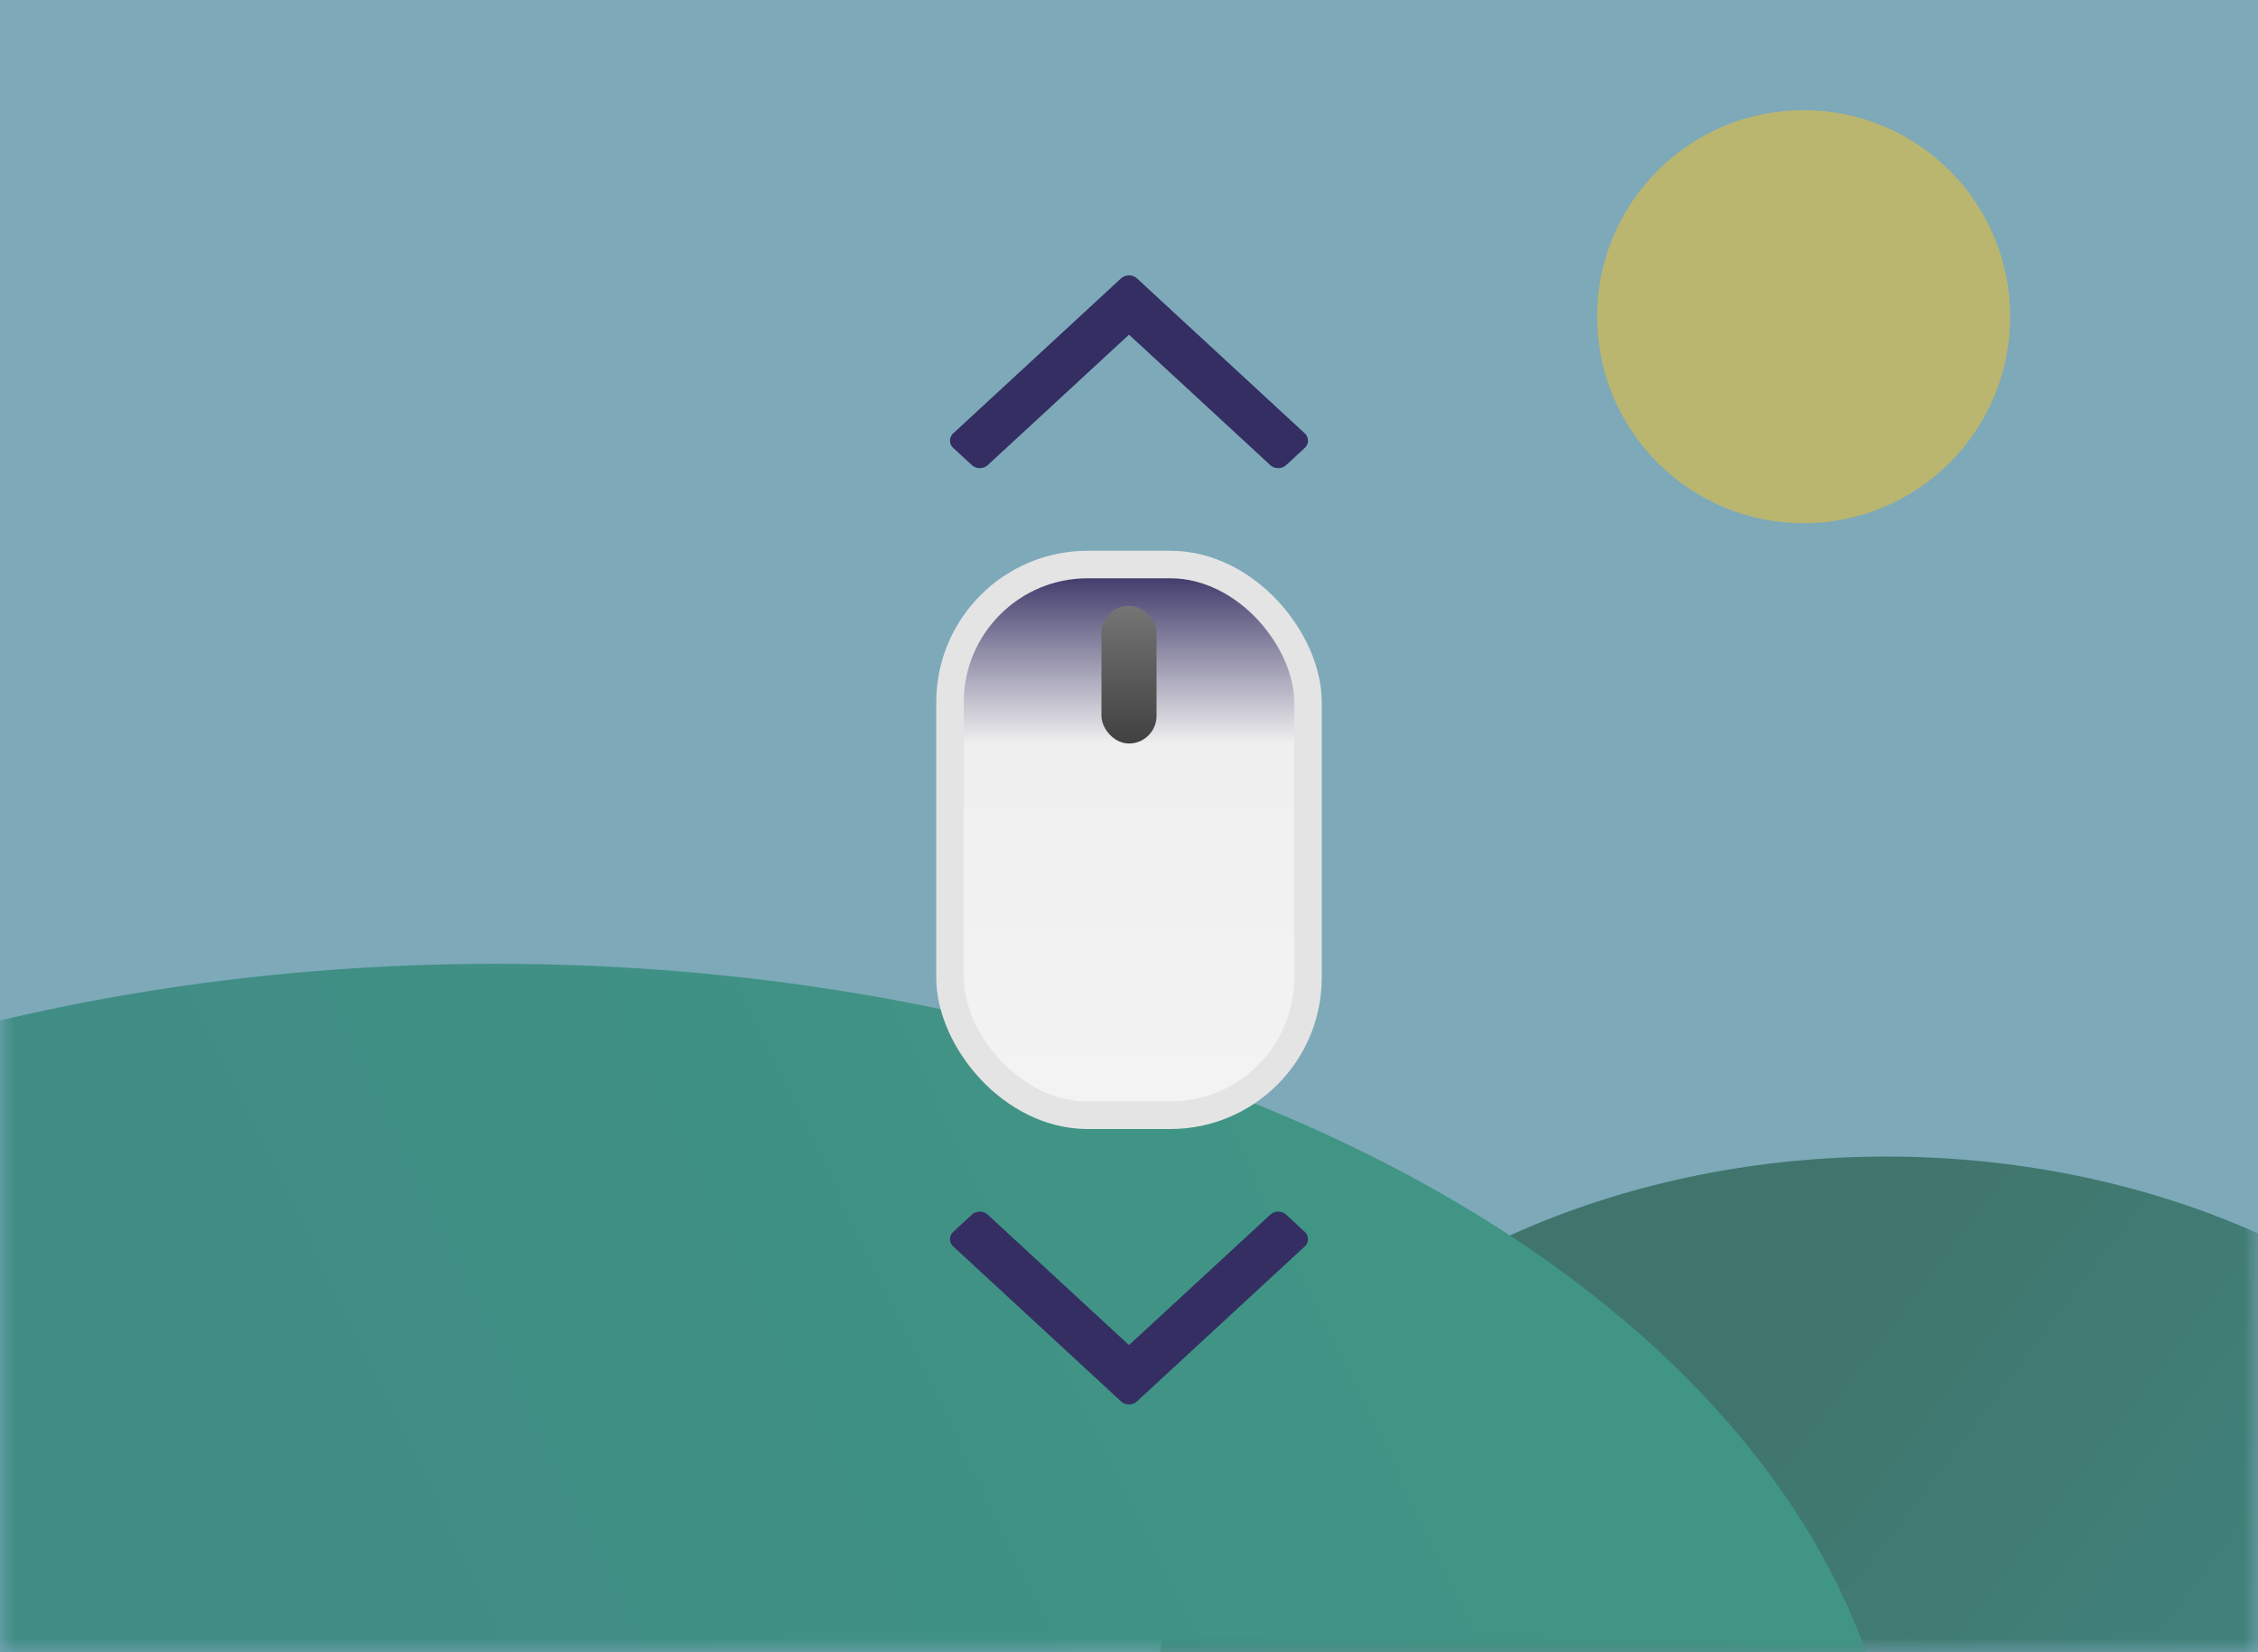 <svg xmlns="http://www.w3.org/2000/svg" xmlns:xlink="http://www.w3.org/1999/xlink" width="82" height="60" viewBox="0 0 82 60">
  <rect x="0" y="0" width="82" height="60" fill="#808080" stroke="none"/>
  <defs>
    <rect id="path-1" width="82" height="60" x="0" y="0"/>
    <linearGradient id="linearGradient-3" x1="72.875%" x2="40.332%" y1="44.674%" y2="25.975%">
      <stop offset="0%" stop-color="#008374"/>
      <stop offset="100%" stop-color="#006A59"/>
    </linearGradient>
    <linearGradient id="linearGradient-4" x1="88.517%" x2="50%" y1="38.481%" y2="50%">
      <stop offset="0%" stop-color="#00AA89"/>
      <stop offset="100%" stop-color="#009989"/>
    </linearGradient>
    <path id="path-5" d="M13.5 34.998a.367.367 0 0 1-.13.277L7.3 40.88A.429.429 0 0 1 7 41a.429.429 0 0 1-.3-.12L.63 35.275a.367.367 0 0 1-.13-.277c0-.104.043-.196.13-.276l.652-.602a.429.429 0 0 1 .3-.12.43.43 0 0 1 .299.12L7 38.847l5.12-4.727a.429.429 0 0 1 .299-.12.43.43 0 0 1 .3.12l.65.602c.088.08.131.172.131.276z"/>
    <path id="path-7" d="M13.5.998a.367.367 0 0 1-.13.277L7.3 6.88A.429.429 0 0 1 7 7a.429.429 0 0 1-.3-.12L.63 1.275A.367.367 0 0 1 .5.998C.5.894.543.802.63.722L1.282.12a.429.429 0 0 1 .3-.12.43.43 0 0 1 .299.12L7 4.847 12.12.12a.429.429 0 0 1 .299-.12.43.43 0 0 1 .3.12l.65.602c.088.08.131.172.131.276z"/>
    <linearGradient id="linearGradient-9" x1="50%" x2="50%" y1="0%" y2="100%">
      <stop offset="0%" stop-color="#342E62"/>
      <stop offset="32.744%" stop-color="#F0F0F0"/>
      <stop offset="100%" stop-color="#F3F3F3"/>
    </linearGradient>
    <linearGradient id="linearGradient-10" x1="50%" x2="50%" y1="0%" y2="100%">
      <stop offset="0%" stop-color="#757575"/>
      <stop offset="100%" stop-color="#414141"/>
    </linearGradient>
  </defs>
  <g fill="none" fill-rule="evenodd" class="snippets_thumbs">
    <g class="s_parallax">
      <rect width="82" height="60" class="bg"/>
      <g class="group" opacity=".5">
        <g class="oval___oval_mask">
          <mask id="mask-2" fill="#342E62">
            <use xlink:href="#path-1"/>
          </mask>
          <use fill="#79D1F2" class="mask" xlink:href="#path-1"/>
          <circle cx="65.5" cy="11.5" r="7.5" fill="#F3EC60" class="oval" mask="url(#mask-2)"/>
          <ellipse cx="68.5" cy="62" fill="url(#linearGradient-3)" class="oval" mask="url(#mask-2)" rx="26.5" ry="20"/>
          <ellipse cx="18" cy="67" fill="url(#linearGradient-4)" class="oval" mask="url(#mask-2)" rx="51" ry="32"/>
        </g>
      </g>
      <g class="center_group" transform="translate(34 10)">
        <mask id="mask-6" fill="#342E62">
          <use xlink:href="#path-5"/>
        </mask>
        <use fill="#342E62" fill-rule="nonzero" class="angle_down" xlink:href="#path-5"/>
        <mask id="mask-8" fill="#342E62">
          <use xlink:href="#path-7"/>
        </mask>
        <use fill="#342E62" fill-rule="nonzero" class="angle_down" transform="matrix(1 0 0 -1 0 7)" xlink:href="#path-7"/>
        <rect width="13" height="20" x=".5" y="10.5" fill="url(#linearGradient-9)" stroke="#E4E4E4" class="rectangle" rx="5"/>
        <rect width="2" height="5" x="6" y="12" fill="url(#linearGradient-10)" class="rectangle" rx="1"/>
      </g>
    </g>
  </g>
</svg>
